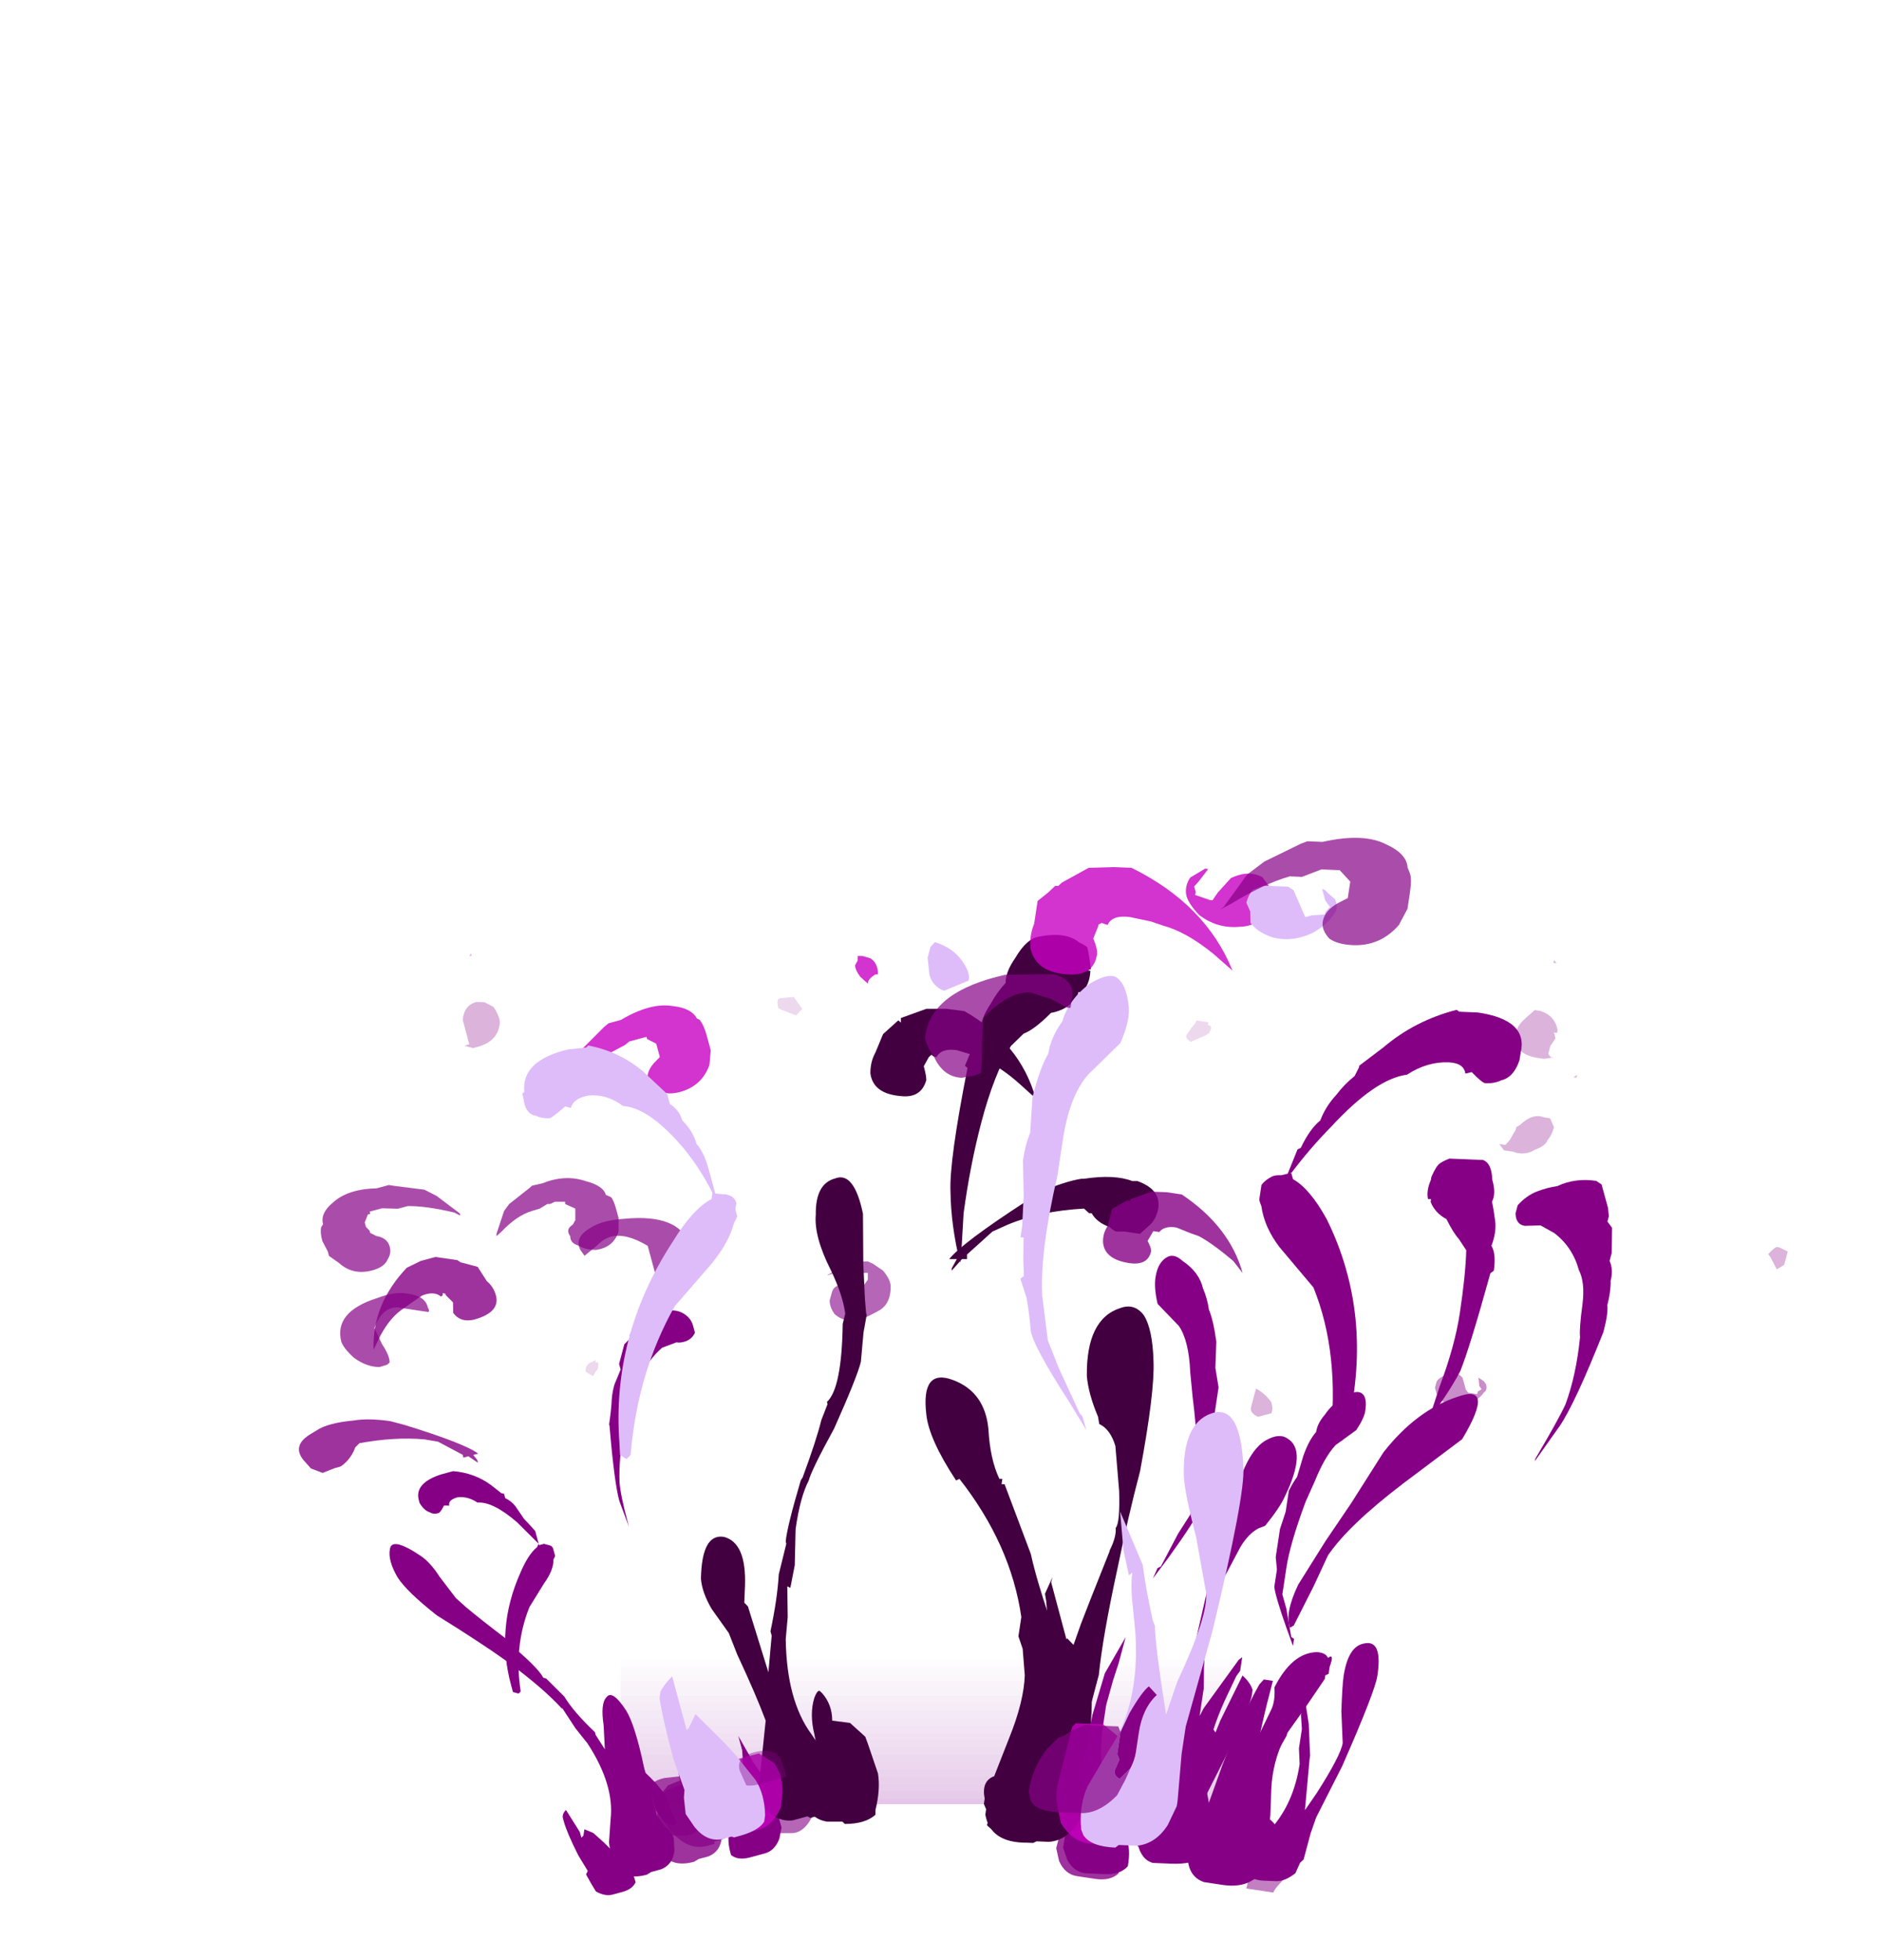 <?xml version="1.0" encoding="UTF-8" standalone="no"?>
<svg xmlns:ffdec="https://www.free-decompiler.com/flash" xmlns:xlink="http://www.w3.org/1999/xlink" ffdec:objectType="frame" height="250.5px" width="240.45px" xmlns="http://www.w3.org/2000/svg">
  <g transform="matrix(1.0, 0.0, 0.0, 1.0, 118.85, 206.4)">
    <use ffdec:characterId="2" ffdec:characterName="_LightBeam" height="154.35" transform="matrix(1.0, 0.0, 0.0, 0.12, -39.55, 5.623)" width="79.1" xlink:href="#sprite0"/>
    <use ffdec:characterId="114" height="14.3" transform="matrix(6.499, 0.0, 0.0, 5.868, -75.242, -55.775)" width="7.2" xlink:href="#shape1"/>
    <use ffdec:characterId="111" height="10.85" transform="matrix(6.499, 0.0, 0.0, 5.868, -44.696, -35.529)" width="1.35" xlink:href="#shape2"/>
    <use ffdec:characterId="115" height="12.45" transform="matrix(6.499, 0.0, 0.0, 5.868, -20.649, -45.212)" width="2.4" xlink:href="#shape3"/>
    <use ffdec:characterId="116" height="19.8" transform="matrix(6.499, 0.0, 0.0, 5.868, -20.974, -89.518)" width="7.7" xlink:href="#shape4"/>
    <use ffdec:characterId="100" height="13.65" transform="matrix(-7.707, -1.16, -1.808, 6.845, 90.871, -54.634)" width="5.3" xlink:href="#shape5"/>
    <use ffdec:characterId="96" height="19.6" transform="matrix(-7.707, -1.16, -1.155, 4.373, 46.4, -51.619)" width="2.9" xlink:href="#shape6"/>
    <use ffdec:characterId="101" height="25.6" transform="matrix(-7.707, -1.16, -1.155, 4.373, 47.703, -82.345)" width="5.0" xlink:href="#shape7"/>
    <use ffdec:characterId="102" height="16.85" transform="matrix(-7.707, -1.16, -1.808, 6.845, 85.115, -82.901)" width="6.25" xlink:href="#shape8"/>
    <use ffdec:characterId="103" height="15.2" transform="matrix(-7.707, -1.16, -1.808, 6.845, 114.255, -64.28)" width="7.75" xlink:href="#shape9"/>
    <use ffdec:characterId="98" height="18.4" transform="matrix(-7.707, -1.16, -1.808, 6.845, 58.334, -98.32)" width="3.05" xlink:href="#shape10"/>
    <use ffdec:characterId="104" height="18.4" transform="matrix(-7.707, -1.16, -1.808, 6.845, 76.061, -95.652)" width="9.15" xlink:href="#shape11"/>
    <use ffdec:characterId="81" height="15.35" transform="matrix(6.273, -1.698, 0.98, 3.619, -71.308, -15.611)" width="3.95" xlink:href="#shape12"/>
    <use ffdec:characterId="77" height="19.0" transform="matrix(6.273, -1.698, 0.98, 3.619, -45.712, -36.716)" width="2.3" xlink:href="#shape13"/>
    <use ffdec:characterId="82" height="15.75" transform="matrix(6.273, -1.698, 1.533, 5.665, -78.969, -52.627)" width="10.4" xlink:href="#shape14"/>
    <use ffdec:characterId="83" height="22.2" transform="matrix(6.273, -1.698, 0.98, 3.619, -85.799, -39.67)" width="6.1" xlink:href="#shape15"/>
    <use ffdec:characterId="79" height="17.9" transform="matrix(6.273, -1.698, 1.533, 5.665, -55.053, -72.474)" width="4.05" xlink:href="#shape16"/>
    <use ffdec:characterId="84" height="27.4" transform="matrix(6.273, -1.698, 0.98, 3.619, -56.919, -69.419)" width="4.1" xlink:href="#shape17"/>
    <use ffdec:characterId="85" height="19.1" transform="matrix(6.273, -1.698, 1.533, 5.665, -64.622, -82.955)" width="6.95" xlink:href="#shape18"/>
    <use ffdec:characterId="68" height="17.6" transform="matrix(-7.787, -0.322, -0.676, 4.473, 65.004, -44.375)" width="4.7" xlink:href="#shape19"/>
    <use ffdec:characterId="65" height="13.1" transform="matrix(-7.787, -0.322, -0.676, 4.473, 27.847, -29.258)" width="3.6" xlink:href="#shape20"/>
    <use ffdec:characterId="69" height="24.15" transform="matrix(-7.787, -0.322, -0.676, 4.473, 76.205, -76.991)" width="4.75" xlink:href="#shape21"/>
    <use ffdec:characterId="70" height="13.05" transform="matrix(-7.787, -0.322, -1.058, 7.0, 74.175, -58.381)" width="4.45" xlink:href="#shape22"/>
    <use ffdec:characterId="71" height="27.75" transform="matrix(-7.787, -0.322, -0.676, 4.473, 46.356, -94.651)" width="4.15" xlink:href="#shape23"/>
    <use ffdec:characterId="67" height="18.5" transform="matrix(-7.787, -0.322, -1.058, 7.0, 62.686, -99.005)" width="7.6" xlink:href="#shape24"/>
  </g>
  <defs>
    <g id="sprite0" transform="matrix(1.0, 0.0, 0.0, 1.0, 39.55, 154.35)">
      <use ffdec:characterId="1" height="22.05" transform="matrix(7.0, 0.0, 0.0, 7.0, -39.55, -154.35)" width="11.3" xlink:href="#shape0"/>
    </g>
    <g id="shape0" transform="matrix(1.0, 0.0, 0.0, 1.0, 5.65, 22.05)">
      <path d="M5.65 -15.4 L5.65 -14.3 -5.65 -14.3 -5.65 -15.4 5.65 -15.4" fill="#cc94d2" fill-opacity="0.173" fill-rule="evenodd" stroke="none"/>
      <path d="M5.65 -16.5 L5.65 -15.4 -5.65 -15.4 -5.65 -16.5 5.65 -16.5" fill="#cc94d2" fill-opacity="0.149" fill-rule="evenodd" stroke="none"/>
      <path d="M5.65 -17.65 L5.65 -16.5 -5.65 -16.5 -5.65 -17.65 5.65 -17.65" fill="#cc94d2" fill-opacity="0.122" fill-rule="evenodd" stroke="none"/>
      <path d="M5.65 -18.75 L5.65 -17.65 -5.65 -17.65 -5.65 -18.75 5.65 -18.75" fill="#cc94d2" fill-opacity="0.098" fill-rule="evenodd" stroke="none"/>
      <path d="M5.65 -19.75 L5.65 -18.75 -5.65 -18.75 -5.65 -19.75 5.65 -19.75" fill="#cc94d2" fill-opacity="0.075" fill-rule="evenodd" stroke="none"/>
      <path d="M5.65 -20.9 L5.65 -19.75 -5.65 -19.75 -5.65 -20.9 5.65 -20.9" fill="#cc94d2" fill-opacity="0.047" fill-rule="evenodd" stroke="none"/>
      <path d="M-5.65 -20.9 L-5.65 -22.05 5.65 -22.05 5.65 -20.9 -5.65 -20.9" fill="#cc94d2" fill-opacity="0.024" fill-rule="evenodd" stroke="none"/>
      <path d="M5.65 -8.7 L5.65 -7.6 -5.65 -7.6 -5.65 -8.7 5.65 -8.7" fill="#cc94d2" fill-opacity="0.322" fill-rule="evenodd" stroke="none"/>
      <path d="M5.65 -9.85 L5.65 -8.7 -5.65 -8.7 -5.65 -9.85 5.65 -9.85" fill="#cc94d2" fill-opacity="0.298" fill-rule="evenodd" stroke="none"/>
      <path d="M5.65 -10.95 L5.65 -9.85 -5.65 -9.85 -5.65 -10.95 5.65 -10.95" fill="#cc94d2" fill-opacity="0.275" fill-rule="evenodd" stroke="none"/>
      <path d="M5.65 -12.05 L5.65 -10.95 -5.65 -10.95 -5.65 -12.05 5.65 -12.05" fill="#cc94d2" fill-opacity="0.247" fill-rule="evenodd" stroke="none"/>
      <path d="M5.65 -13.15 L5.65 -12.05 -5.65 -12.05 -5.65 -13.15 5.65 -13.15" fill="#cc94d2" fill-opacity="0.224" fill-rule="evenodd" stroke="none"/>
      <path d="M5.65 -2.05 L5.65 -0.9 -5.65 -0.9 -5.65 -2.05 5.65 -2.05" fill="#cc94d2" fill-opacity="0.475" fill-rule="evenodd" stroke="none"/>
      <path d="M5.65 -3.15 L5.65 -2.05 -5.65 -2.05 -5.65 -3.15 5.65 -3.15" fill="#cc94d2" fill-opacity="0.447" fill-rule="evenodd" stroke="none"/>
      <path d="M5.65 -4.25 L5.65 -3.15 -5.65 -3.15 -5.65 -4.25 5.65 -4.25" fill="#cc94d2" fill-opacity="0.424" fill-rule="evenodd" stroke="none"/>
      <path d="M5.65 -5.35 L5.65 -4.25 -5.65 -4.25 -5.65 -5.35 5.65 -5.35" fill="#cc94d2" fill-opacity="0.4" fill-rule="evenodd" stroke="none"/>
      <path d="M5.65 -6.5 L5.65 -5.35 -5.65 -5.35 -5.65 -6.5 5.65 -6.5" fill="#cc94d2" fill-opacity="0.373" fill-rule="evenodd" stroke="none"/>
      <path d="M5.65 -7.6 L5.65 -6.5 -5.65 -6.5 -5.65 -7.6 5.65 -7.6" fill="#cc94d2" fill-opacity="0.349" fill-rule="evenodd" stroke="none"/>
      <path d="M5.65 -14.3 L5.65 -13.15 -5.65 -13.15 -5.65 -14.3 5.65 -14.3" fill="#cc94d2" fill-opacity="0.2" fill-rule="evenodd" stroke="none"/>
      <path d="M5.65 -0.9 L5.65 0.0 -5.65 0.0 -5.65 -0.9 5.65 -0.9" fill="#cb8dd3" fill-opacity="0.498" fill-rule="evenodd" stroke="none"/>
    </g>
    <g id="shape1" transform="matrix(1.0, 0.0, 0.0, 1.0, 9.2, 13.1)">
      <path d="M-5.9 -12.55 L-5.5 -12.9 -5.45 -12.95 -5.25 -13.0 Q-4.8 -13.2 -4.4 -13.05 -4.05 -12.95 -4.0 -12.75 L-3.9 -12.7 Q-3.85 -12.65 -3.8 -12.45 L-3.75 -12.25 -3.75 -11.95 Q-3.85 -11.6 -4.2 -11.55 -4.4 -11.55 -4.55 -11.65 -4.7 -11.7 -4.7 -11.85 -4.8 -12.0 -4.65 -12.1 L-4.6 -12.2 -4.6 -12.45 -4.8 -12.55 -4.8 -12.6 -5.0 -12.6 -5.1 -12.55 -5.15 -12.55 -5.3 -12.45 -5.45 -12.4 Q-5.75 -12.3 -6.05 -11.95 L-6.15 -11.85 -6.15 -11.9 -6.0 -12.4 -5.9 -12.55 M-4.6 -11.65 L-4.6 -11.65 M-7.9 -10.6 Q-7.55 -10.55 -7.5 -10.3 -7.45 -10.2 -7.5 -10.2 L-8.1 -10.3 Q-8.4 -10.3 -8.55 -9.85 L-8.4 -9.5 Q-8.25 -9.25 -8.25 -9.1 L-8.3 -9.05 -8.45 -9.0 Q-8.7 -9.0 -8.95 -9.2 -9.15 -9.4 -9.2 -9.55 -9.35 -10.2 -8.5 -10.5 -8.15 -10.65 -7.9 -10.6 M-2.05 0.45 Q-2.0 0.5 -2.0 0.6 L-2.05 0.85 Q-2.15 1.15 -2.4 1.2 L-2.7 1.2 Q-3.0 1.2 -3.15 1.05 L-3.2 1.0 Q-3.3 0.6 -3.25 0.35 L-3.2 0.1 -3.1 0.1 Q-3.05 0.0 -2.85 -0.05 L-2.45 -0.1 -2.4 -0.05 -2.35 0.05 -2.3 0.25 -2.25 0.35 -2.25 0.5 -2.1 0.6 -2.05 0.45" fill="#860086" fill-opacity="0.698" fill-rule="evenodd" stroke="none"/>
      <path d="M-2.4 -0.05 L-2.35 -0.3 Q-2.35 -0.65 -2.3 -0.75 L-2.25 -0.7 -2.15 -0.65 Q-2.25 -0.45 -2.15 -0.05 L-2.1 0.05 -2.05 0.2 Q-2.0 0.35 -2.05 0.45 L-2.1 0.6 -2.25 0.5 -2.25 0.35 -2.3 0.25 -2.35 0.05 -2.4 -0.05" fill="#860086" fill-rule="evenodd" stroke="none"/>
    </g>
    <g id="shape2" transform="matrix(1.0, 0.0, 0.0, 1.0, 4.5, 9.65)">
      <path d="M-4.15 -9.5 L-4.15 -9.5 M-4.5 -9.6 L-4.5 -9.6 M-4.0 -8.7 L-4.0 -8.7 M-4.2 -9.1 L-4.15 -9.1 -4.15 -9.0 Q-4.15 -8.95 -4.2 -8.9 L-4.25 -8.8 -4.4 -8.9 Q-4.4 -9.05 -4.3 -9.1 L-4.2 -9.15 -4.2 -9.1" fill="#860086" fill-opacity="0.149" fill-rule="evenodd" stroke="none"/>
      <path d="M-3.5 1.2 L-3.45 0.9 Q-3.2 0.95 -3.15 1.05 L-3.2 1.2 -3.5 1.2" fill="#860086" fill-opacity="0.2" fill-rule="evenodd" stroke="none"/>
    </g>
    <g id="shape3" transform="matrix(1.0, 0.0, 0.0, 1.0, 0.8, 11.3)">
      <path d="M0.7 -10.8 L0.95 -10.75 1.0 -10.7 1.05 -10.75 1.15 -10.9 1.15 -11.05 1.05 -11.05 Q0.85 -11.2 0.7 -11.15 0.4 -11.0 0.35 -11.0 L0.6 -11.15 Q0.85 -11.3 1.15 -11.3 L1.25 -11.25 1.45 -11.1 Q1.6 -10.9 1.6 -10.75 1.6 -10.4 1.4 -10.25 1.25 -10.15 0.95 -10.0 L0.9 -10.0 Q0.65 -10.0 0.5 -10.15 0.4 -10.3 0.4 -10.45 L0.45 -10.65 Q0.5 -10.8 0.7 -10.8 M0.1 0.45 L0.1 0.7 0.0 0.9 Q-0.15 1.15 -0.35 1.15 L-0.8 1.15 -0.8 0.5 -0.75 0.5 Q-0.6 0.25 -0.45 0.25 L0.0 0.25 0.1 0.35 0.1 0.45 M-0.35 -10.4 L-0.3 -10.4 -0.35 -10.4" fill="#860086" fill-opacity="0.6" fill-rule="evenodd" stroke="none"/>
    </g>
    <g id="shape4" transform="matrix(1.0, 0.0, 0.0, 1.0, 0.85, 18.85)">
      <path d="M3.05 -16.75 Q4.15 -16.05 4.45 -14.85 L4.15 -15.15 Q3.75 -15.55 3.4 -15.7 L3.2 -15.8 2.9 -15.9 Q2.6 -15.95 2.5 -15.75 2.45 -15.75 2.4 -15.8 L2.35 -15.75 2.25 -15.55 Q2.3 -15.35 2.3 -15.25 2.2 -14.85 1.8 -14.9 1.25 -14.95 1.2 -15.4 1.2 -15.65 1.3 -15.85 L1.45 -16.25 1.75 -16.55 1.8 -16.5 1.8 -16.6 2.3 -16.8 2.7 -16.8 3.05 -16.75 M6.05 -11.95 Q6.0 -11.95 5.9 -12.05 5.65 -12.15 5.55 -12.35 L5.5 -12.35 5.4 -12.45 Q4.55 -12.4 3.9 -12.1 L3.6 -11.95 3.1 -11.45 3.1 -11.35 3.0 -11.35 2.8 -11.1 2.8 -11.15 2.9 -11.35 2.75 -11.35 Q3.0 -11.7 4.25 -12.6 L4.5 -12.8 Q5.05 -13.05 5.35 -13.1 L5.4 -13.1 Q6.0 -13.2 6.35 -13.05 L6.45 -13.05 Q6.95 -12.85 6.85 -12.4 6.8 -12.2 6.7 -12.1 L6.5 -11.9 6.2 -11.95 6.05 -11.95 M0.8 -1.25 L1.1 -0.95 1.15 -0.8 1.35 -0.15 Q1.4 0.2 1.3 0.65 L1.3 0.75 Q1.1 0.95 0.7 0.95 L0.65 0.9 0.35 0.9 Q0.05 0.85 -0.1 0.5 L-0.15 0.15 Q-0.15 0.0 -0.05 -0.2 L0.15 -0.7 0.1 -1.0 Q0.0 -1.45 0.1 -1.8 0.15 -1.95 0.2 -1.95 L0.25 -1.9 Q0.45 -1.65 0.45 -1.3 L0.8 -1.25" fill="#420040" fill-rule="evenodd" stroke="none"/>
      <path d="M1.55 -18.85 L1.55 -18.85 M0.9 -18.6 L0.9 -18.6 M0.95 -17.95 L1.05 -17.95 1.2 -17.9 Q1.35 -17.8 1.35 -17.55 L1.3 -17.55 Q1.15 -17.45 1.15 -17.35 L1.0 -17.5 Q0.9 -17.65 0.9 -17.75 L0.95 -17.85 0.95 -17.95 M0.65 -17.3 L0.65 -17.3 M-0.35 0.5 L-0.8 0.5 -0.85 0.2 Q-0.8 0.0 -0.35 -0.05 -0.25 0.05 -0.25 0.4 L-0.25 0.5 -0.35 0.5" fill="#c800c2" fill-opacity="0.8" fill-rule="evenodd" stroke="none"/>
    </g>
    <g id="shape5" transform="matrix(1.0, 0.0, 0.0, 1.0, 6.45, 12.45)">
      <path d="M-3.1 -1.65 L-3.1 -1.75 -2.75 -1.1 -2.65 -0.9 -2.7 -1.2 Q-2.65 -1.65 -2.65 -2.6 L-2.5 -2.6 Q-2.5 -2.55 -2.5 -2.6 L-2.45 -2.5 Q-2.3 -1.9 -2.2 -0.95 L-2.1 0.3 Q-2.0 0.45 -2.0 0.6 L-2.05 0.85 Q-2.15 1.15 -2.4 1.2 L-2.7 1.2 Q-3.0 1.2 -3.15 1.05 L-3.2 1.0 Q-3.3 0.6 -3.25 0.35 L-3.1 -0.15 Q-2.9 -0.7 -3.05 -1.45 L-3.1 -1.65 M-2.9 -4.4 L-3.0 -5.0 Q-3.2 -5.6 -3.9 -6.5 L-4.65 -7.45 Q-4.95 -8.55 -4.4 -8.2 -3.8 -7.85 -3.45 -7.0 L-3.15 -6.0 -2.9 -5.25 -2.65 -4.4 Q-2.55 -3.85 -2.7 -3.6 L-2.75 -3.65 -2.9 -4.4 M-5.1 -12.25 Q-4.95 -12.2 -4.8 -12.1 -4.65 -12.0 -4.55 -11.8 L-4.55 -11.65 Q-4.6 -11.45 -4.75 -11.45 L-5.0 -11.5 -5.25 -11.4 Q-5.6 -11.2 -5.8 -10.8 -5.95 -10.6 -6.0 -10.2 -6.05 -9.75 -6.1 -9.6 -6.2 -8.9 -6.15 -8.35 -6.1 -8.05 -5.9 -7.3 L-5.9 -7.25 -6.15 -7.95 Q-6.3 -8.4 -6.45 -9.75 L-6.45 -9.8 Q-6.45 -10.1 -6.4 -10.25 -6.4 -10.5 -6.35 -10.7 -6.35 -10.9 -6.25 -11.05 L-6.25 -11.2 -6.15 -11.65 -6.05 -11.75 -6.05 -11.85 -6.0 -12.0 -5.8 -12.4 -5.7 -12.45 Q-5.35 -12.45 -5.1 -12.25" fill="#860086" fill-rule="evenodd" stroke="none"/>
      <path d="M-1.15 -7.45 Q-1.15 -7.35 -1.3 -7.3 L-1.5 -7.4 -1.5 -7.45 Q-1.5 -7.5 -1.45 -7.6 -1.3 -7.75 -1.15 -7.8 L-1.15 -7.45" fill="#860086" fill-opacity="0.298" fill-rule="evenodd" stroke="none"/>
      <path d="M-3.9 -9.1 L-3.9 -9.1 M-4.5 -8.35 L-4.4 -8.55 Q-4.3 -8.65 -4.15 -8.6 L-4.05 -8.5 Q-4.0 -8.45 -4.0 -8.4 L-4.0 -8.3 -4.05 -8.2 Q-4.1 -8.1 -4.25 -8.05 -4.45 -8.0 -4.6 -8.1 -4.75 -8.2 -4.8 -8.35 -4.85 -8.4 -4.8 -8.5 L-4.75 -8.55 -4.65 -8.6 -4.7 -8.45 -4.75 -8.4 -4.7 -8.35 -4.7 -8.3 -4.55 -8.3 -4.5 -8.35" fill="#860086" fill-opacity="0.447" fill-rule="evenodd" stroke="none"/>
      <path d="M-3.55 0.75 L-3.2 0.75 Q-3.1 0.85 -3.1 1.0 L-3.1 1.2 -3.55 1.2 Q-3.55 1.15 -3.6 1.05 L-3.65 0.95 Q-3.65 0.85 -3.55 0.75" fill="#860086" fill-opacity="0.498" fill-rule="evenodd" stroke="none"/>
    </g>
    <g id="shape6" transform="matrix(1.0, 0.0, 0.0, 1.0, 1.0, 17.35)">
      <path d="M1.65 -17.0 L1.65 -16.95 1.7 -16.95 1.9 -16.65 1.9 -16.15 Q1.95 -15.9 1.9 -15.65 1.8 -15.2 1.4 -15.2 1.1 -15.2 1.1 -15.6 1.1 -15.7 1.2 -15.9 L1.15 -16.2 1.05 -16.2 Q1.0 -16.4 0.8 -16.4 L0.55 -16.3 0.4 -16.25 Q0.15 -16.1 -0.25 -15.7 L-0.45 -15.4 Q-0.05 -16.65 0.85 -17.35 L1.1 -17.35 1.35 -17.3 1.65 -17.0 M0.05 -0.1 L0.1 1.15 0.1 1.55 0.0 1.9 Q-0.15 2.25 -0.35 2.25 L-0.65 2.25 Q-0.9 2.25 -1.0 2.0 L-1.0 1.9 Q-1.0 1.4 -0.85 1.0 L-0.6 0.35 -0.55 0.15 -0.5 0.1 -0.3 -0.15 0.0 -0.15 0.05 -0.1" fill="#860086" fill-opacity="0.8" fill-rule="evenodd" stroke="none"/>
    </g>
    <g id="shape7" transform="matrix(1.0, 0.0, 0.0, 1.0, 0.15, 24.15)">
      <path d="M4.55 -22.55 Q4.65 -22.25 4.7 -21.9 4.8 -21.45 4.75 -21.0 4.8 -20.7 4.85 -20.05 L4.8 -20.0 Q4.7 -17.3 4.55 -16.45 4.4 -15.5 4.1 -14.5 L4.1 -14.6 4.25 -15.9 Q4.35 -17.3 4.35 -18.55 4.35 -19.9 4.2 -20.8 L4.05 -21.2 Q3.9 -21.35 3.7 -21.9 3.45 -22.05 3.35 -22.45 L3.35 -22.6 3.3 -22.6 Q3.2 -22.85 3.25 -23.25 L3.3 -23.25 3.25 -23.3 Q3.35 -23.75 3.4 -23.9 3.45 -23.95 3.55 -24.0 3.8 -24.25 4.2 -24.0 4.4 -23.9 4.5 -23.3 4.6 -22.85 4.55 -22.55 M1.35 -13.9 Q1.85 -13.45 1.6 -11.85 1.5 -11.35 1.25 -10.75 L1.2 -10.55 Q1.0 -10.45 0.85 -10.0 L0.6 -8.75 Q0.45 -7.85 0.5 -7.7 0.45 -7.45 0.5 -7.05 L0.5 -7.0 0.6 -5.6 0.65 -4.85 0.7 -3.8 0.75 -4.15 1.3 -5.9 1.3 -6.05 1.35 -5.55 1.3 -5.35 1.15 -4.6 Q0.85 -2.6 1.15 -1.25 L1.35 -0.25 Q1.4 0.3 1.3 1.0 L1.3 1.2 Q1.1 1.45 0.7 1.45 L0.6 1.45 0.55 1.4 0.35 1.4 Q0.05 1.35 -0.1 0.75 L-0.15 0.25 Q-0.15 -0.05 -0.05 -0.3 L0.15 -1.3 0.15 -3.5 Q0.25 -4.6 0.3 -6.55 0.35 -8.1 0.35 -9.4 0.45 -11.7 0.6 -12.55 0.75 -13.45 0.95 -13.8 1.15 -14.1 1.35 -13.9" fill="#420040" fill-rule="evenodd" stroke="none"/>
    </g>
    <g id="shape8" transform="matrix(1.0, 0.0, 0.0, 1.0, 4.8, 16.3)">
      <path d="M-4.1 -16.25 L-4.15 -16.25 -4.1 -16.3 -4.1 -16.25 M-4.1 -15.35 L-4.0 -15.35 -3.9 -15.2 Q-3.8 -15.05 -3.8 -14.95 -3.75 -14.85 -3.85 -14.7 -3.95 -14.5 -4.25 -14.5 L-4.35 -14.5 -4.5 -14.55 -4.45 -14.55 -4.4 -14.6 -4.4 -14.75 -4.45 -14.9 -4.4 -15.0 -4.45 -15.0 -4.45 -15.05 Q-4.35 -15.3 -4.1 -15.35" fill="#860086" fill-opacity="0.298" fill-rule="evenodd" stroke="none"/>
      <path d="M-1.35 0.55 L-1.45 0.55 -1.7 0.5 -1.75 0.25 Q-1.8 -0.05 -1.45 -0.05 -1.05 -0.1 -1.0 0.3 L-0.95 0.5 -1.1 0.55 -1.35 0.55" fill="#860086" fill-opacity="0.4" fill-rule="evenodd" stroke="none"/>
      <path d="M1.1 -14.05 Q1.05 -14.2 1.15 -14.2 L1.15 -14.25 1.35 -14.25 Q1.35 -14.2 1.4 -14.1 L1.45 -13.95 Q1.45 -13.9 1.35 -13.85 L1.15 -14.0 1.1 -14.05" fill="#860086" fill-opacity="0.149" fill-rule="evenodd" stroke="none"/>
    </g>
    <g id="shape9" transform="matrix(1.0, 0.0, 0.0, 1.0, 9.05, 14.3)">
      <path d="M-1.8 0.9 L-1.95 0.9 -2.0 0.7 Q-2.1 0.35 -1.7 0.3 -1.45 0.3 -1.35 0.5 L-1.3 0.8 Q-1.4 0.85 -1.5 0.85 L-1.65 0.85 -1.7 0.9 -1.8 0.9" fill="#860086" fill-opacity="0.4" fill-rule="evenodd" stroke="none"/>
      <path d="M-4.2 -13.2 L-4.2 -13.15 -4.15 -12.95 -4.1 -12.85 -4.0 -12.85 -4.1 -12.75 -4.25 -12.75 Q-4.45 -12.7 -4.6 -12.85 -4.75 -12.95 -4.75 -13.05 -4.8 -13.15 -4.8 -13.3 L-4.7 -13.45 -4.6 -13.45 Q-4.4 -13.5 -4.25 -13.25 L-4.2 -13.2 M-9.05 -11.55 L-9.05 -11.7 -8.9 -11.75 -8.85 -11.75 Q-8.8 -11.7 -8.75 -11.6 L-8.8 -11.55 -8.95 -11.35 Q-9.0 -11.4 -9.05 -11.45 L-9.05 -11.55 M-4.9 -14.25 L-4.95 -14.25 -4.95 -14.3 -4.9 -14.25" fill="#860086" fill-opacity="0.298" fill-rule="evenodd" stroke="none"/>
    </g>
    <g id="shape10" transform="matrix(1.0, 0.0, 0.0, 1.0, 0.95, 17.9)">
      <path d="M0.45 -17.9 L0.45 -17.9 M0.65 -16.5 L0.6 -16.6 Q0.65 -16.75 0.75 -16.85 L0.9 -17.0 Q1.15 -17.1 1.4 -16.9 L1.55 -16.6 1.6 -16.45 1.65 -16.45 1.9 -16.5 1.9 -16.55 1.95 -16.65 1.9 -16.75 1.8 -17.0 1.85 -17.0 2.05 -16.8 Q2.1 -16.65 2.05 -16.5 2.0 -16.35 1.75 -16.15 1.4 -15.95 1.05 -16.05 0.8 -16.1 0.75 -16.3 0.7 -16.35 0.65 -16.5 M-0.15 -0.35 L-0.1 -0.3 Q0.05 -0.15 0.05 -0.05 L-0.1 0.2 Q-0.2 0.35 -0.2 0.45 L-0.2 0.5 -0.7 0.5 -0.9 0.45 -0.95 0.1 Q-0.95 -0.15 -0.8 -0.35 L-0.15 -0.35" fill="#c800c2" fill-opacity="0.8" fill-rule="evenodd" stroke="none"/>
    </g>
    <g id="shape11" transform="matrix(1.0, 0.0, 0.0, 1.0, 3.25, 17.9)">
      <path d="M0.85 -16.85 L1.0 -16.75 Q1.05 -16.65 1.05 -16.5 L0.95 -16.35 0.9 -16.15 Q0.75 -16.0 0.5 -15.95 0.15 -15.9 -0.15 -16.15 -0.35 -16.35 -0.4 -16.55 -0.45 -16.65 -0.35 -16.8 L-0.2 -16.9 Q-0.15 -16.95 -0.1 -16.95 L-0.2 -16.75 -0.3 -16.65 -0.25 -16.55 -0.25 -16.5 -0.05 -16.45 0.05 -16.4 0.35 -16.85 0.45 -16.9 0.85 -16.85 M5.8 -14.35 Q5.7 -14.15 5.5 -14.1 L5.15 -14.35 Q5.1 -14.35 5.15 -14.35 5.15 -14.5 5.35 -14.7 5.55 -14.9 5.85 -14.95 L5.9 -14.85 5.9 -14.65 5.8 -14.35 M-2.35 -17.0 L-2.35 -17.0 M-1.8 -17.9 L-1.8 -17.9 M-1.05 -0.4 L-0.4 -0.3 Q-0.3 -0.1 -0.35 0.15 L-0.45 0.5 -1.05 0.5 -1.15 0.45 Q-1.15 0.35 -1.25 0.15 L-1.3 -0.1 Q-1.3 -0.2 -1.1 -0.35 L-1.05 -0.4" fill="#debcfa" fill-rule="evenodd" stroke="none"/>
    </g>
    <g id="shape12" transform="matrix(1.0, 0.0, 0.0, 1.0, 5.95, 13.1)">
      <path d="M-5.35 -10.6 Q-5.2 -10.3 -5.1 -9.75 L-4.9 -8.9 -4.75 -8.5 Q-4.55 -8.0 -4.15 -7.1 L-4.15 -7.0 Q-3.7 -5.9 -3.65 -5.5 L-3.6 -5.45 -3.35 -4.7 Q-3.25 -4.1 -2.95 -3.25 L-2.95 -3.15 -2.85 -2.6 -2.75 -3.4 Q-2.7 -4.15 -2.55 -4.3 -2.4 -4.5 -2.25 -3.7 -2.15 -3.15 -2.2 -1.65 L-2.2 0.05 -2.1 0.5 Q-2.0 0.7 -2.0 0.95 L-2.05 1.35 Q-2.15 1.8 -2.4 1.85 L-2.6 1.85 -2.7 1.9 Q-3.0 1.9 -3.15 1.65 L-3.2 1.55 Q-3.3 1.0 -3.25 0.5 L-3.1 -0.25 Q-2.85 -1.35 -3.15 -2.95 L-3.3 -3.55 -3.45 -4.35 -3.45 -4.3 Q-3.7 -5.15 -4.25 -6.35 -4.65 -7.2 -5.35 -8.5 -5.8 -9.55 -5.9 -10.1 -6.0 -10.75 -5.9 -11.1 -5.8 -11.5 -5.35 -10.6" fill="#860086" fill-rule="evenodd" stroke="none"/>
      <path d="M-2.8 -9.4 L-2.85 -9.3 Q-2.9 -8.95 -3.15 -8.6 L-3.55 -7.95 Q-4.05 -6.8 -4.15 -5.25 L-4.2 -5.2 -4.3 -5.3 -4.3 -5.55 Q-4.3 -7.55 -3.55 -9.15 -3.3 -9.7 -3.1 -9.85 L-3.05 -9.95 -3.35 -10.85 Q-3.7 -11.75 -4.0 -11.85 -4.15 -12.15 -4.35 -12.2 -4.55 -12.2 -4.55 -12.0 L-4.65 -12.05 Q-4.75 -11.85 -4.8 -11.85 -4.9 -11.85 -4.95 -11.95 -5.05 -12.05 -5.1 -12.35 L-5.1 -12.45 Q-5.1 -13.05 -4.55 -13.1 L-4.3 -13.1 Q-3.9 -12.85 -3.65 -12.3 L-3.5 -11.95 -3.45 -11.9 -3.45 -11.75 Q-3.35 -11.6 -3.3 -11.4 -3.25 -11.15 -3.2 -10.9 -3.15 -10.75 -3.05 -10.4 L-3.05 -9.9 -2.95 -9.9 -2.85 -9.8 Q-2.8 -9.75 -2.8 -9.65 L-2.8 -9.4 M-4.0 -0.6 L-4.0 -0.7 Q-4.0 -0.85 -3.9 -0.95 L-3.75 -0.1 -3.75 0.1 -3.7 0.05 -3.65 -0.15 -3.5 0.05 -3.35 0.45 -3.25 0.75 -3.05 1.25 Q-2.95 1.6 -2.95 2.0 L-2.95 2.05 Q-3.05 2.25 -3.25 2.25 L-3.45 2.25 Q-3.6 2.25 -3.75 2.0 L-3.8 1.7 -3.85 1.35 -3.8 1.25 -3.9 0.65 Q-4.0 -0.2 -4.0 -0.6" fill="#860086" fill-rule="evenodd" stroke="none"/>
    </g>
    <g id="shape13" transform="matrix(1.0, 0.0, 0.0, 1.0, 1.3, 16.75)">
      <path d="M0.05 -0.1 L0.1 1.15 0.1 1.55 0.0 1.9 Q-0.15 2.25 -0.35 2.25 L-0.65 2.25 Q-0.9 2.25 -1.0 2.0 L-1.0 1.9 Q-1.0 1.4 -0.85 1.0 L-0.6 0.35 Q-0.35 -0.35 -0.25 -1.35 L-0.25 -1.85 -0.1 -0.85 0.05 -0.1 M0.65 -16.45 Q0.8 -16.4 0.9 -16.2 1.0 -16.0 1.0 -15.75 L1.0 -15.5 Q0.9 -15.3 0.75 -15.3 0.65 -15.3 0.6 -15.35 L0.3 -15.3 Q0.0 -15.05 -0.3 -14.5 -0.45 -14.25 -0.6 -13.75 L-0.85 -12.95 Q-1.1 -12.0 -1.2 -11.25 -1.25 -10.8 -1.25 -9.8 L-1.25 -9.7 -1.3 -10.65 Q-1.3 -11.3 -1.1 -13.2 L-1.1 -13.25 Q-1.0 -13.65 -0.95 -13.9 -0.9 -14.2 -0.8 -14.5 L-0.6 -14.95 -0.6 -15.15 -0.4 -15.75 -0.25 -15.9 -0.25 -16.0 0.1 -16.7 0.25 -16.75 Q0.5 -16.75 0.65 -16.45" fill="#860086" fill-rule="evenodd" stroke="none"/>
    </g>
    <g id="shape14" transform="matrix(1.0, 0.0, 0.0, 1.0, 5.6, 14.8)">
      <path d="M4.55 -10.4 L4.4 -9.65 4.35 -9.35 4.35 -9.3 4.2 -8.95 4.0 -8.35 Q3.85 -8.05 3.15 -7.1 2.5 -6.35 2.4 -6.15 2.15 -5.85 1.9 -5.2 L1.7 -4.45 1.5 -4.0 1.45 -4.05 1.3 -3.4 1.15 -2.95 Q0.85 -1.65 1.15 -0.8 L1.35 -0.15 Q1.4 0.2 1.3 0.65 L1.3 0.75 Q1.1 0.95 0.7 0.95 L0.65 0.9 0.35 0.9 Q0.05 0.85 -0.1 0.5 L-0.15 0.15 Q-0.15 0.0 -0.05 -0.2 L0.35 -1.35 Q0.3 -1.95 0.15 -2.9 L0.1 -3.4 -0.1 -4.0 Q-0.2 -4.4 -0.15 -4.7 0.1 -5.65 0.5 -5.45 0.9 -5.2 0.65 -4.3 L0.55 -3.95 0.6 -3.85 0.65 -2.35 0.9 -3.1 0.9 -3.2 Q1.2 -3.85 1.35 -4.35 L1.65 -4.95 1.65 -5.0 Q1.75 -5.3 2.25 -6.2 L2.3 -6.25 Q2.75 -6.95 2.95 -7.35 L3.15 -7.65 3.15 -7.7 Q3.5 -7.9 3.85 -9.25 L3.95 -9.45 Q4.0 -9.85 3.9 -10.45 3.75 -11.25 3.9 -11.7 4.05 -12.35 4.45 -12.35 4.85 -12.4 4.8 -11.45 L4.55 -10.4" fill="#420040" fill-rule="evenodd" stroke="none"/>
      <path d="M1.35 -11.8 Q1.4 -11.6 1.25 -11.4 1.05 -11.05 0.8 -11.05 L0.65 -11.05 0.55 -11.15 0.55 -12.0 Q0.2 -12.4 -0.1 -12.4 -0.25 -12.4 -0.4 -12.3 L-0.7 -12.15 -0.75 -12.3 Q-0.8 -12.6 -0.45 -12.7 -0.2 -12.8 0.25 -12.7 1.3 -12.5 1.35 -11.8 M-2.85 -13.7 L-2.95 -13.8 Q-3.45 -14.1 -3.8 -14.2 L-4.0 -14.2 -4.3 -14.3 -4.55 -14.3 -4.55 -14.25 -4.6 -14.25 -4.7 -14.1 -4.7 -14.0 -4.65 -13.9 -4.65 -13.85 -4.55 -13.75 Q-4.35 -13.65 -4.35 -13.45 -4.35 -13.3 -4.45 -13.2 -4.55 -13.05 -4.8 -13.05 -5.2 -13.05 -5.4 -13.4 L-5.55 -13.6 -5.55 -13.7 -5.6 -13.95 Q-5.6 -14.15 -5.55 -14.25 L-5.5 -14.3 Q-5.5 -14.55 -5.2 -14.7 -4.85 -14.9 -4.3 -14.75 L-4.05 -14.75 -3.95 -14.7 -3.4 -14.45 -3.2 -14.25 -2.85 -13.75 -2.85 -13.7 M-4.35 -13.25 L-4.35 -13.25 M-2.1 0.2 L-1.95 0.35 Q-1.85 0.3 -1.85 0.25 L-1.9 0.05 -1.9 -0.25 -1.95 -0.4 -1.9 -0.45 -1.45 -0.5 Q-1.2 -0.45 -1.1 -0.35 L-1.0 -0.35 -0.85 -0.15 Q-0.7 0.15 -0.65 0.55 L-0.65 0.65 Q-0.75 0.85 -1.1 0.9 L-1.25 0.9 -1.25 0.95 -1.4 0.95 Q-1.7 0.95 -1.9 0.65 -2.0 0.5 -2.05 0.35 L-2.1 0.2" fill="#860086" fill-opacity="0.698" fill-rule="evenodd" stroke="none"/>
      <path d="M-2.1 0.2 L-2.2 -0.1 -2.2 -0.35 Q-2.2 -0.8 -2.4 -0.95 L-2.35 -1.05 -2.3 -1.1 Q-2.25 -1.05 -2.05 -0.65 L-1.95 -0.4 -1.9 -0.25 -1.9 0.05 -1.85 0.25 Q-1.85 0.3 -1.95 0.35 L-2.1 0.2" fill="#860086" fill-rule="evenodd" stroke="none"/>
    </g>
    <g id="shape15" transform="matrix(1.0, 0.0, 0.0, 1.0, 8.1, 20.3)">
      <path d="M-4.8 -13.45 L-4.75 -13.25 -4.75 -13.15 -4.9 -13.45 -5.0 -13.45 -5.0 -13.55 -5.4 -14.2 -5.65 -14.4 Q-6.2 -14.75 -6.9 -14.85 L-7.0 -14.75 Q-7.1 -14.5 -7.25 -14.35 -7.35 -14.25 -7.4 -14.25 L-7.5 -14.25 -7.75 -14.2 -7.95 -14.45 -8.05 -14.8 Q-8.2 -15.4 -7.75 -15.6 L-7.65 -15.65 Q-7.4 -15.8 -6.9 -15.65 -6.6 -15.6 -6.2 -15.3 L-5.95 -15.05 Q-4.9 -13.9 -4.7 -13.45 L-4.8 -13.45 M-4.05 -19.9 L-3.75 -19.6 -3.65 -19.05 Q-3.55 -18.8 -3.55 -18.5 -3.55 -17.95 -4.0 -17.9 -4.35 -17.85 -4.45 -18.3 L-4.4 -18.65 -4.5 -18.95 -4.5 -19.0 -4.55 -19.05 Q-4.55 -18.95 -4.6 -18.95 -4.7 -19.2 -4.95 -19.15 L-5.2 -19.0 -5.35 -18.9 Q-5.65 -18.75 -5.95 -18.2 L-6.15 -17.8 Q-5.95 -19.3 -5.1 -20.2 L-4.8 -20.3 -4.5 -20.3 -4.1 -20.0 -4.05 -19.9 M-2.25 -0.15 L-2.1 0.5 Q-2.0 0.7 -2.0 0.95 L-2.05 1.35 Q-2.15 1.8 -2.4 1.85 L-2.6 1.85 -2.7 1.9 Q-3.0 1.9 -3.15 1.65 L-3.2 1.55 Q-3.3 1.0 -3.25 0.5 L-3.1 -0.25 -3.05 -0.45 -3.0 -0.6 -2.8 -0.85 -2.55 -0.9 -2.55 -0.7 Q-2.5 -0.05 -2.5 0.35 L-2.3 0.45 -2.25 -0.15" fill="#860086" fill-opacity="0.8" fill-rule="evenodd" stroke="none"/>
      <path d="M-2.55 -0.9 Q-2.55 -1.35 -2.4 -1.65 L-2.35 -1.7 Q-2.3 -1.7 -2.25 -1.5 -2.2 -1.1 -2.2 -0.5 L-2.25 -0.15 -2.3 0.45 -2.5 0.35 Q-2.5 -0.05 -2.55 -0.7 L-2.55 -0.9" fill="#860086" fill-rule="evenodd" stroke="none"/>
    </g>
    <g id="shape16" transform="matrix(1.0, 0.0, 0.0, 1.0, 1.25, 17.0)">
      <path d="M1.15 -16.35 L0.75 -16.25 Q0.35 -16.1 -0.15 -15.75 L-0.25 -15.65 0.05 -16.25 0.3 -16.5 0.85 -16.85 0.95 -16.9 1.2 -16.9 Q1.85 -17.1 2.25 -16.9 2.6 -16.75 2.65 -16.5 L2.7 -16.45 Q2.75 -16.3 2.75 -16.1 L2.75 -15.75 2.65 -15.45 Q2.4 -15.05 1.95 -15.05 1.7 -15.05 1.55 -15.2 1.4 -15.3 1.4 -15.45 1.4 -15.65 1.6 -15.8 L1.75 -15.9 1.75 -16.2 1.6 -16.35 1.6 -16.4 1.25 -16.4 1.15 -16.35 M1.45 -15.2 L1.45 -15.2 M0.35 -0.15 Q0.35 0.05 0.3 0.25 L0.2 0.55 Q-0.05 0.9 -0.35 0.9 L-0.7 0.9 Q-1.1 0.9 -1.2 0.65 L-1.25 0.55 Q-1.25 0.1 -1.05 -0.25 L-0.95 -0.5 Q-0.85 -0.5 -0.8 -0.5 L-0.5 -0.7 0.05 -0.7 0.3 -0.4 0.35 -0.15" fill="#c800c2" fill-opacity="0.8" fill-rule="evenodd" stroke="none"/>
    </g>
    <g id="shape17" transform="matrix(1.0, 0.0, 0.0, 1.0, 1.65, 25.95)">
      <path d="M0.45 -25.9 Q1.1 -25.35 1.45 -24.3 L1.7 -23.6 1.7 -23.25 Q1.85 -22.95 1.85 -22.6 2.0 -22.15 2.0 -21.7 2.1 -21.35 2.1 -20.75 L2.1 -19.9 2.25 -19.8 Q2.3 -19.8 2.4 -19.65 2.45 -19.55 2.45 -19.4 L2.4 -19.2 2.4 -18.95 2.3 -18.75 Q2.1 -18.15 1.65 -17.6 L0.75 -16.55 Q-0.3 -14.7 -0.85 -12.05 L-0.95 -11.95 -1.05 -12.15 -1.0 -12.55 Q-0.6 -16.15 1.05 -18.7 1.6 -19.6 2.0 -19.75 L2.05 -19.95 Q1.95 -20.8 1.75 -21.6 1.3 -23.3 0.8 -23.6 0.55 -24.15 0.2 -24.25 -0.1 -24.3 -0.2 -24.0 L-0.3 -24.1 Q-0.6 -23.85 -0.65 -23.85 -0.8 -23.9 -0.9 -24.05 -1.1 -24.2 -1.05 -24.75 L-1.05 -24.9 -1.0 -24.95 Q-0.9 -26.0 0.05 -25.95 L0.4 -25.85 0.45 -25.9 M-1.5 -4.0 Q-1.4 -4.2 -1.2 -4.4 -1.2 -4.0 -1.2 -2.85 L-1.2 -2.5 -1.15 -2.55 -0.95 -2.95 -0.55 -1.75 -0.4 -1.25 -0.15 -0.25 Q-0.05 0.3 -0.15 1.0 L-0.2 1.2 Q-0.35 1.45 -0.75 1.45 L-0.85 1.45 -0.9 1.4 -1.1 1.4 Q-1.4 1.35 -1.55 0.75 L-1.65 0.25 -1.6 -0.3 -1.55 -0.55 -1.6 -1.65 Q-1.6 -3.1 -1.55 -3.8 L-1.5 -4.0" fill="#debcfa" fill-rule="evenodd" stroke="none"/>
    </g>
    <g id="shape18" transform="matrix(1.0, 0.0, 0.0, 1.0, 2.25, 19.15)">
      <path d="M-1.3 -19.1 L-1.35 -19.1 -1.3 -19.15 -1.3 -19.1 M-1.8 -17.7 L-1.8 -17.8 Q-1.7 -18.1 -1.45 -18.1 L-1.3 -18.05 -1.15 -17.9 Q-1.1 -17.75 -1.1 -17.6 -1.1 -17.5 -1.2 -17.35 -1.35 -17.15 -1.65 -17.15 L-1.75 -17.15 -1.9 -17.25 -1.8 -17.25 -1.8 -17.7 M-2.25 -17.6 L-2.25 -17.6" fill="#860086" fill-opacity="0.298" fill-rule="evenodd" stroke="none"/>
      <path d="M0.25 -0.05 L-0.1 -0.05 Q-0.25 -0.05 -0.35 -0.1 L-0.4 -0.45 Q-0.4 -0.75 -0.05 -0.75 0.45 -0.75 0.45 -0.35 L0.45 -0.05 0.25 -0.05" fill="#860086" fill-opacity="0.4" fill-rule="evenodd" stroke="none"/>
      <path d="M4.6 -16.4 L4.7 -16.1 4.55 -16.0 4.3 -16.2 4.25 -16.25 Q4.25 -16.4 4.3 -16.45 L4.35 -16.45 4.6 -16.4" fill="#860086" fill-opacity="0.149" fill-rule="evenodd" stroke="none"/>
    </g>
    <g id="shape19" transform="matrix(1.0, 0.0, 0.0, 1.0, 4.6, 15.35)">
      <path d="M-3.75 -4.15 Q-3.7 -4.3 -3.55 -4.3 -3.15 -4.25 -2.95 -3.25 -3.0 -2.85 -2.95 -2.6 L-2.8 -1.8 -2.65 -1.15 -2.6 -0.7 -2.6 -0.2 -2.55 0.0 -2.45 0.1 Q-2.4 0.35 -2.2 0.65 L-2.0 0.95 -2.05 1.35 Q-2.15 1.8 -2.4 1.85 L-2.6 1.85 -2.7 1.9 Q-3.15 1.9 -3.3 1.3 L-3.35 0.95 Q-3.4 0.75 -3.2 0.5 L-3.2 0.4 -3.15 -0.35 Q-3.1 -1.15 -3.25 -1.9 L-3.5 -2.7 -3.75 -3.55 -3.75 -3.65 -3.8 -3.7 -3.8 -3.9 Q-3.85 -4.3 -3.75 -4.15" fill="#860086" fill-rule="evenodd" stroke="none"/>
      <path d="M-2.7 -8.25 L-2.65 -7.75 -2.65 -6.95 -2.7 -6.6 -2.7 -6.1 Q-2.75 -5.8 -3.0 -4.95 L-3.15 -4.45 -3.15 -4.65 -3.1 -4.7 -2.95 -5.5 -2.85 -5.9 -2.85 -6.65 Q-2.85 -7.35 -3.0 -8.55 L-3.1 -9.15 Q-3.2 -9.85 -3.35 -10.2 L-3.65 -10.65 Q-3.75 -11.0 -3.75 -11.2 -3.75 -11.6 -3.65 -11.7 -3.55 -11.8 -3.4 -11.6 -3.2 -11.4 -3.1 -11.05 -3.0 -10.8 -3.0 -10.55 -2.9 -10.3 -2.85 -9.85 L-2.8 -9.25 Q-2.75 -9.1 -2.7 -8.85 L-2.7 -8.25 M-4.1 -2.65 L-4.2 -1.75 Q-4.2 -1.4 -3.9 -0.3 L-3.75 0.2 -3.7 -1.25 -3.7 -1.35 -3.6 -2.25 -3.45 -3.1 -3.45 -2.5 -3.5 -2.1 -3.5 -1.55 -3.55 -1.1 Q-3.55 0.0 -3.25 0.75 L-3.05 1.25 Q-2.95 1.6 -2.95 2.0 L-2.95 2.05 Q-3.05 2.25 -3.25 2.25 L-3.45 2.25 Q-3.6 2.25 -3.75 2.0 L-3.8 1.7 -3.85 1.6 -3.9 0.85 -3.95 0.4 -4.25 -1.1 Q-4.6 -3.25 -4.6 -3.7 -4.6 -4.75 -4.3 -4.6 -4.05 -4.5 -4.05 -3.65 -4.05 -3.4 -4.1 -2.65" fill="#860086" fill-rule="evenodd" stroke="none"/>
      <path d="M-0.05 -2.2 L0.1 1.15 0.1 1.55 0.0 1.9 Q-0.15 2.25 -0.35 2.25 L-0.65 2.25 Q-0.9 2.25 -1.0 2.0 L-1.0 1.9 Q-1.0 1.4 -0.85 1.0 L-0.6 0.35 Q-0.25 -0.6 -0.25 -2.0 L-0.25 -2.55 -0.3 -3.25 -0.35 -3.75 -0.4 -4.5 -0.15 -3.45 -0.05 -2.25 -0.05 -2.2 M0.0 -14.75 Q0.0 -14.45 -0.1 -14.0 L-0.5 -13.4 Q-0.7 -13.0 -0.8 -12.1 L-0.9 -11.4 Q-1.15 -9.85 -1.15 -8.95 L-1.15 -8.05 -1.0 -7.5 -0.8 -6.55 -0.75 -6.5 -0.7 -6.2 -0.9 -6.8 Q-1.25 -7.9 -1.3 -8.25 L-1.35 -8.9 -1.4 -9.35 -1.35 -9.4 -1.35 -10.4 -1.3 -11.0 -1.3 -11.7 -1.2 -12.25 -1.15 -13.0 Q-1.05 -13.6 -0.95 -13.9 -0.9 -14.2 -0.8 -14.5 -0.7 -14.95 -0.4 -15.25 -0.25 -15.45 -0.15 -15.35 0.0 -15.2 0.0 -14.75" fill="#860086" fill-rule="evenodd" stroke="none"/>
    </g>
    <g id="shape20" transform="matrix(1.0, 0.0, 0.0, 1.0, 0.15, 11.65)">
      <path d="M3.05 -11.6 Q3.6 -11.9 3.4 -10.6 3.3 -9.9 2.75 -8.75 L2.7 -8.8 Q1.7 -7.0 1.35 -4.95 L1.35 -4.4 1.25 -4.05 1.15 -3.3 Q1.1 -2.55 1.25 -1.5 L1.4 -0.4 Q1.6 -0.25 1.5 0.25 L1.5 0.4 1.45 0.55 1.45 0.7 Q1.3 1.5 0.7 1.45 L0.6 1.45 0.55 1.4 0.35 1.4 Q0.05 1.35 -0.1 0.75 L-0.15 0.25 Q-0.15 -0.05 -0.05 -0.3 L0.0 -0.7 -0.05 -1.65 Q-0.05 -2.55 0.1 -3.5 0.15 -3.75 0.35 -4.1 L0.55 -4.4 0.75 -3.95 0.9 -4.9 0.9 -5.0 Q1.2 -6.05 1.35 -6.75 1.75 -8.05 1.95 -8.7 L2.0 -8.7 2.0 -8.85 2.05 -8.85 Q2.25 -9.4 2.35 -10.25 2.5 -11.3 3.05 -11.6" fill="#420040" fill-rule="evenodd" stroke="none"/>
    </g>
    <g id="shape21" transform="matrix(1.0, 0.0, 0.0, 1.0, 5.4, 22.7)">
      <path d="M-2.3 -19.4 Q-2.15 -19.15 -2.05 -18.6 L-2.0 -18.55 -1.9 -17.85 -1.8 -17.8 Q-1.7 -17.8 -1.65 -17.75 -1.55 -17.65 -1.5 -17.5 L-1.5 -17.1 Q-1.5 -17.05 -1.55 -16.9 -1.65 -16.3 -1.95 -15.75 L-2.6 -14.65 Q-3.2 -12.8 -3.25 -10.3 L-3.35 -10.25 -3.45 -10.35 -3.5 -10.75 Q-3.65 -13.95 -2.65 -16.6 -2.3 -17.45 -2.0 -17.7 L-1.95 -17.9 -1.95 -17.85 Q-2.2 -18.6 -2.5 -19.25 -3.1 -20.65 -3.6 -20.8 -3.9 -21.2 -4.25 -21.2 -4.5 -21.2 -4.55 -20.9 L-4.65 -20.95 Q-4.85 -20.65 -4.9 -20.65 -5.05 -20.65 -5.15 -20.75 -5.35 -20.85 -5.4 -21.35 L-5.4 -21.55 Q-5.45 -22.5 -4.6 -22.65 L-4.3 -22.65 -4.25 -22.7 Q-3.6 -22.35 -3.15 -21.55 L-2.8 -21.0 -2.8 -20.95 -2.75 -20.7 Q-2.6 -20.45 -2.5 -20.15 -2.35 -19.8 -2.3 -19.4 M-2.1 -0.1 L-2.3 -1.1 Q-2.55 -2.35 -2.6 -2.95 L-2.6 -3.15 Q-2.55 -3.35 -2.4 -3.55 L-2.15 -2.25 -2.1 -1.9 -2.05 -2.0 -1.95 -2.35 Q-1.8 -2.1 -1.75 -2.0 L-1.45 -1.4 -1.4 -1.4 -1.25 -1.0 -0.85 -0.2 Q-0.7 0.25 -0.65 0.9 L-0.65 1.05 Q-0.75 1.35 -1.1 1.4 L-1.15 1.45 -1.4 1.45 Q-1.7 1.5 -1.9 1.05 -2.0 0.8 -2.05 0.6 -2.1 0.35 -2.1 0.1 L-2.1 -0.1" fill="#860086" fill-rule="evenodd" stroke="none"/>
    </g>
    <g id="shape22" transform="matrix(1.0, 0.0, 0.0, 1.0, 5.5, 11.85)">
      <path d="M-5.05 -11.8 L-4.5 -11.8 Q-4.4 -11.75 -4.35 -11.7 -4.3 -11.65 -4.25 -11.45 L-4.25 -11.4 Q-4.2 -11.2 -4.25 -11.05 L-4.3 -11.05 -4.3 -11.0 Q-4.4 -10.8 -4.6 -10.7 -4.75 -10.45 -4.85 -10.35 L-5.0 -10.15 Q-5.05 -9.7 -5.05 -9.0 -5.05 -8.4 -4.9 -7.65 L-4.8 -7.0 -4.75 -6.95 Q-5.05 -7.5 -5.2 -7.95 -5.3 -8.4 -5.45 -9.75 L-5.5 -9.8 Q-5.5 -10.1 -5.4 -10.25 -5.45 -10.5 -5.4 -10.7 -5.35 -10.9 -5.3 -11.05 -5.35 -11.2 -5.25 -11.45 -5.2 -11.75 -5.05 -11.8 M-1.35 -0.2 L-1.15 0.3 Q-1.05 0.45 -1.05 0.6 L-1.1 0.85 Q-1.2 1.15 -1.4 1.2 L-1.7 1.2 Q-2.05 1.2 -2.2 1.05 L-2.2 1.0 Q-2.3 0.6 -2.25 0.35 L-2.1 -0.15 Q-1.9 -0.85 -2.2 -1.9 L-2.3 -2.25 -2.35 -2.35 -2.35 -2.6 -2.3 -2.55 -1.85 -1.65 -1.8 -1.5 -1.8 -2.0 -1.75 -2.4 -1.7 -3.1 -1.7 -3.15 Q-1.7 -3.35 -1.7 -3.45 L-1.85 -4.0 -2.05 -4.6 Q-2.15 -4.85 -2.3 -4.95 L-2.4 -5.0 Q-2.6 -5.35 -2.65 -5.55 -2.9 -6.4 -2.55 -6.6 -2.4 -6.7 -2.2 -6.55 -2.0 -6.4 -1.9 -5.95 -1.75 -5.5 -1.65 -4.3 L-1.55 -2.85 Q-1.45 -1.85 -1.35 -1.3 L-1.35 -0.2" fill="#860086" fill-rule="evenodd" stroke="none"/>
    </g>
    <g id="shape23" transform="matrix(1.0, 0.0, 0.0, 1.0, 1.25, 26.35)">
      <path d="M2.55 -25.75 L2.6 -25.75 2.7 -25.55 2.85 -25.3 2.85 -24.65 Q2.9 -24.3 2.85 -23.95 2.7 -23.25 2.15 -23.25 1.75 -23.25 1.75 -23.85 1.75 -24.0 1.85 -24.3 L1.8 -24.65 1.8 -24.7 1.75 -24.75 1.65 -24.7 Q1.6 -25.0 1.3 -24.95 L0.95 -24.85 0.75 -24.75 Q0.35 -24.6 -0.15 -24.0 L-0.5 -23.55 Q0.1 -25.4 1.4 -26.35 L1.7 -26.35 2.1 -26.3 2.5 -25.85 2.55 -25.75 M0.35 -0.2 Q0.35 0.1 0.3 0.35 L0.2 0.85 Q-0.05 1.4 -0.35 1.4 L-0.7 1.4 Q-1.1 1.35 -1.2 1.05 L-1.25 0.9 Q-1.25 0.2 -1.05 -0.35 L-0.7 -1.3 -0.6 -1.55 -0.5 -1.7 -0.25 -2.0 0.2 -2.0 0.25 -1.9 0.35 -0.2" fill="#c800c2" fill-opacity="0.8" fill-rule="evenodd" stroke="none"/>
    </g>
    <g id="shape24" transform="matrix(1.0, 0.0, 0.0, 1.0, 3.25, 17.55)">
      <path d="M2.3 -13.4 Q2.4 -13.15 2.45 -12.6 L2.4 -11.95 Q2.45 -11.75 2.45 -11.45 L2.35 -10.8 2.3 -10.25 2.3 -10.05 2.25 -10.05 2.2 -9.65 2.15 -9.35 2.2 -9.3 2.05 -8.95 Q1.95 -8.6 1.9 -8.35 1.8 -8.05 1.1 -7.1 L0.75 -6.6 0.85 -6.85 0.9 -6.9 1.35 -7.7 1.6 -8.2 1.8 -9.0 Q1.95 -9.8 1.85 -11.2 L1.85 -11.85 Q1.85 -12.65 1.6 -13.05 L1.15 -13.65 Q1.05 -14.05 1.1 -14.3 1.2 -14.75 1.4 -14.85 1.55 -14.9 1.8 -14.7 2.1 -14.4 2.15 -14.0 2.3 -13.7 2.3 -13.4 M-1.25 -7.0 Q-0.8 -6.8 -0.95 -5.85 -1.0 -5.55 -1.3 -4.75 L-1.6 -3.75 Q-1.7 -3.35 -1.35 -2.1 L-1.25 -1.5 Q-0.9 -2.75 -0.85 -3.1 L-0.8 -3.2 Q-0.6 -3.8 -0.5 -4.2 L0.0 -5.15 -0.15 -4.45 -0.3 -4.0 -0.35 -4.05 Q-0.35 -3.8 -0.45 -3.4 L-0.55 -2.95 Q-0.8 -1.65 -0.4 -0.8 L-0.15 -0.15 Q-0.05 0.2 -0.15 0.65 L-0.2 0.75 Q-0.35 0.95 -0.75 0.95 L-0.8 0.9 -1.1 0.9 Q-1.4 0.85 -1.55 0.5 L-1.65 0.15 -1.65 0.05 -1.6 -0.8 -1.6 -1.3 -1.8 -3.05 Q-2.0 -5.55 -1.9 -6.05 -1.7 -7.2 -1.25 -7.0" fill="#debcfa" fill-rule="evenodd" stroke="none"/>
      <path d="M4.15 -13.25 Q3.95 -12.9 3.65 -12.9 L3.45 -12.95 3.35 -13.0 Q3.35 -13.15 3.4 -13.5 L3.45 -14.0 Q3.1 -14.5 2.75 -14.5 L2.4 -14.4 2.1 -14.25 2.05 -14.25 2.05 -14.45 Q2.05 -14.75 2.4 -14.85 L3.2 -14.8 Q4.35 -14.45 4.35 -13.65 4.35 -13.5 4.15 -13.25 M-0.55 -1.15 L-0.5 -1.25 0.05 -1.25 Q0.25 -1.15 0.35 -1.05 L0.45 -1.0 0.6 -0.8 Q0.8 -0.45 0.8 0.0 L0.75 0.15 Q0.65 0.35 0.25 0.35 L-0.1 0.35 Q-0.4 0.35 -0.65 0.0 L-0.75 -0.3 -0.8 -0.5 -0.65 -0.3 Q-0.55 -0.35 -0.55 -0.45 L-0.6 -0.65 -0.55 -0.75 -0.55 -1.15 M-3.1 -17.05 Q-3.05 -17.3 -2.7 -17.45 -2.3 -17.65 -1.65 -17.45 L-1.4 -17.45 -1.3 -17.4 -0.75 -17.05 -0.5 -16.8 -0.2 -16.2 -0.15 -16.15 -0.3 -16.25 Q-0.8 -16.65 -1.2 -16.8 L-1.4 -16.8 -1.7 -16.95 -2.0 -16.95 -2.2 -16.75 -2.2 -16.45 -2.05 -16.35 Q-1.85 -16.2 -1.85 -16.0 -1.85 -15.85 -2.0 -15.7 -2.15 -15.6 -2.4 -15.6 -2.85 -15.6 -3.1 -16.0 L-3.2 -16.3 -3.2 -16.6 Q-3.2 -16.85 -3.15 -16.95 L-3.1 -17.05 M-1.9 -15.75 L-1.9 -15.75" fill="#860086" fill-opacity="0.698" fill-rule="evenodd" stroke="none"/>
      <path d="M-0.55 -1.15 L-0.55 -0.75 -0.6 -0.65 -0.55 -0.45 Q-0.55 -0.35 -0.65 -0.3 L-0.8 -0.5 Q-0.85 -0.65 -0.85 -0.8 L-0.85 -1.15 Q-0.85 -1.6 -1.05 -1.85 L-0.9 -2.0 Q-0.8 -1.9 -0.65 -1.5 L-0.55 -1.15" fill="#860086" fill-rule="evenodd" stroke="none"/>
    </g>
  </defs>
</svg>
